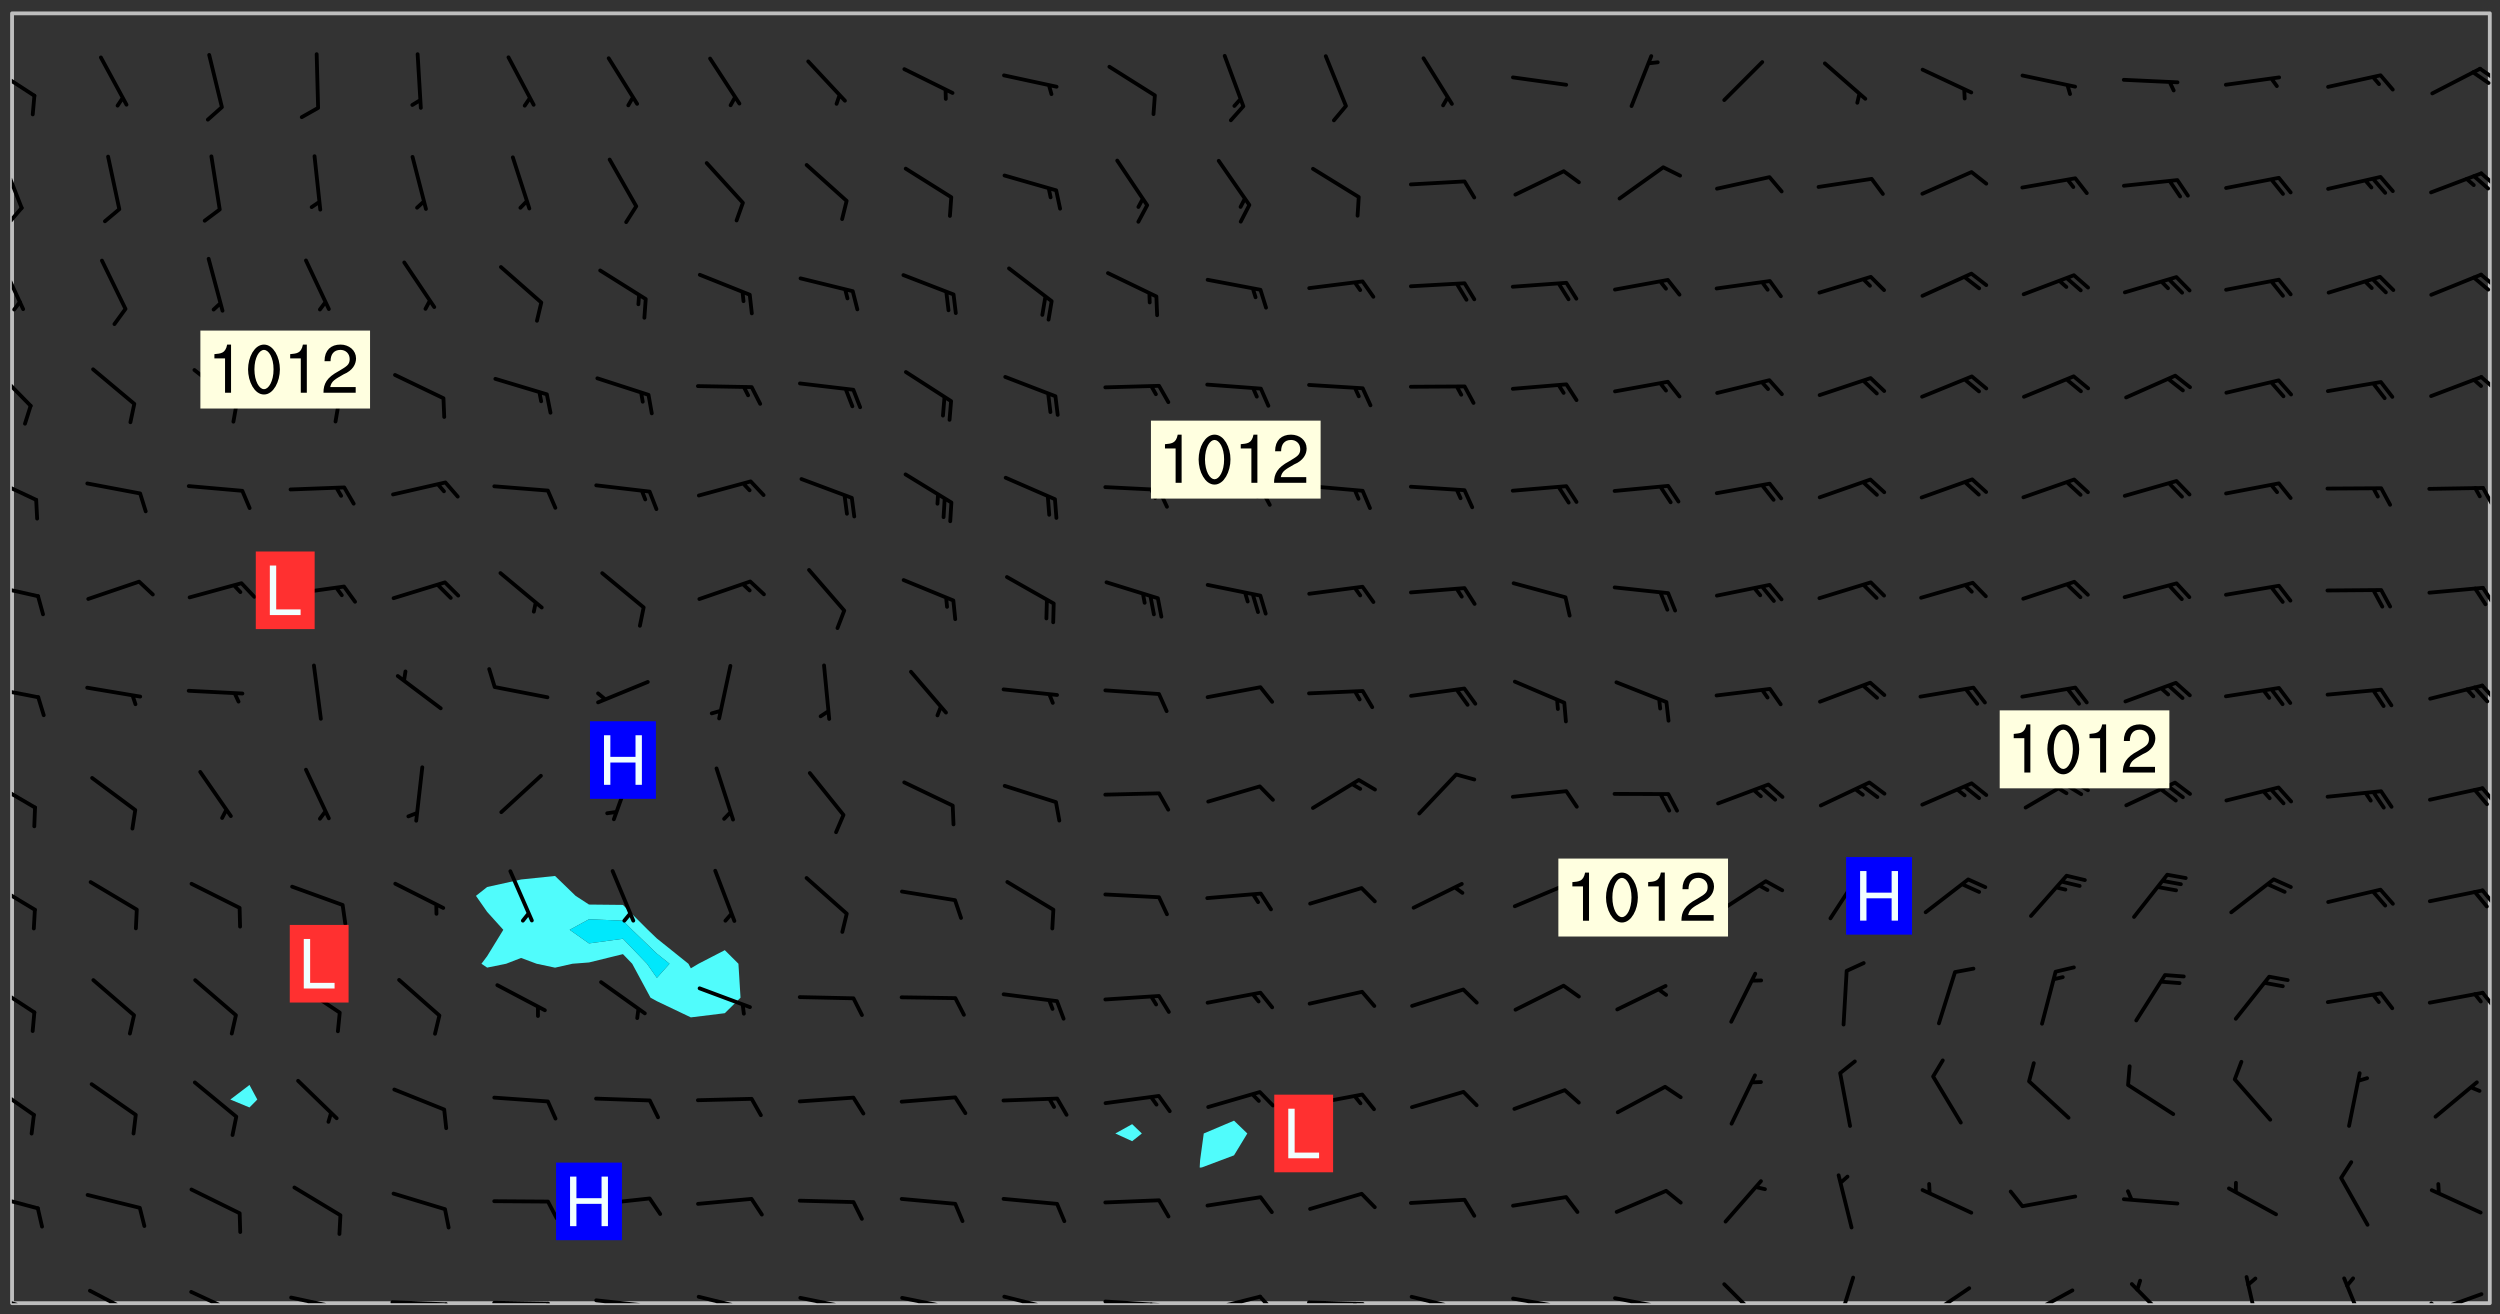 <svg xmlns="http://www.w3.org/2000/svg" role="img" xmlns:xlink="http://www.w3.org/1999/xlink" viewBox="142.45 309.95 326.84 171.84"><rect x="142.45" y="309.95" width="326.84" height="171.84" fill="#333333" stroke="none"/><defs><clipPath id="a"><path d="M144 311.672h1v168.656h-1zm0 0"/></clipPath><clipPath id="b"><path d="M144 311.672h324v168.656H144zm0 0"/></clipPath><clipPath id="c"><path d="M467 311.672h1v168.656h-1zm0 0"/></clipPath><clipPath id="d"><path d="M144 478h4v2.328h-4zm0 0"/></clipPath><clipPath id="e"><path d="M153 478h8v2.328h-8zm0 0"/></clipPath><clipPath id="f"><path d="M167 478h8v2.328h-8zm0 0"/></clipPath><clipPath id="g"><path d="M180 479h8v1.328h-8zm0 0"/></clipPath><clipPath id="h"><path d="M187 480h2v.328h-2zm0 0"/></clipPath><clipPath id="i"><path d="M193 479h9v1.328h-9zm0 0"/></clipPath><clipPath id="j"><path d="M200 480h3v.328h-3zm0 0"/></clipPath><clipPath id="k"><path d="M206 480h9v.328h-9zm0 0"/></clipPath><clipPath id="l"><path d="M213 480h3v.328h-3zm0 0"/></clipPath><clipPath id="m"><path d="M220 479h8v1.328h-8zm0 0"/></clipPath><clipPath id="n"><path d="M227 480h2v.328h-2zm0 0"/></clipPath><clipPath id="o"><path d="M233 479h8v1.328h-8zm0 0"/></clipPath><clipPath id="p"><path d="M240 480h2v.328h-2zm0 0"/></clipPath><clipPath id="q"><path d="M246 479h9v1.328h-9zm0 0"/></clipPath><clipPath id="r"><path d="M253 480h2v.328h-2zm0 0"/></clipPath><clipPath id="s"><path d="M260 479h8v1.328h-8zm0 0"/></clipPath><clipPath id="t"><path d="M267 480h2v.328h-2zm0 0"/></clipPath><clipPath id="u"><path d="M273 479h8v1.328h-8zm0 0"/></clipPath><clipPath id="v"><path d="M279 480h2v.328h-2zm0 0"/></clipPath><clipPath id="w"><path d="M286 479h9v1.328h-9zm0 0"/></clipPath><clipPath id="x"><path d="M292 480h2v.328h-2zm0 0"/></clipPath><clipPath id="y"><path d="M300 479h8v1.328h-8zm0 0"/></clipPath><clipPath id="z"><path d="M306 479h4v1.328h-4zm0 0"/></clipPath><clipPath id="A"><path d="M313 479h8v1.328h-8zm0 0"/></clipPath><clipPath id="B"><path d="M319 480h2v.328h-2zm0 0"/></clipPath><clipPath id="C"><path d="M326 479h9v1.328h-9zm0 0"/></clipPath><clipPath id="D"><path d="M332 480h2v.328h-2zm0 0"/></clipPath><clipPath id="E"><path d="M340 479h8v1.328h-8zm0 0"/></clipPath><clipPath id="F"><path d="M345 480h2v.328h-2zm0 0"/></clipPath><clipPath id="G"><path d="M353 479h8v1.328h-8zm0 0"/></clipPath><clipPath id="H"><path d="M359 480h2v.328h-2zm0 0"/></clipPath><clipPath id="I"><path d="M367 477h7v3.328h-7zm0 0"/></clipPath><clipPath id="J"><path d="M382 476h3v4.328h-3zm0 0"/></clipPath><clipPath id="K"><path d="M393 478h8v2.328h-8zm0 0"/></clipPath><clipPath id="L"><path d="M393 480h3v.328h-3zm0 0"/></clipPath><clipPath id="M"><path d="M406 478h8v2.328h-8zm0 0"/></clipPath><clipPath id="N"><path d="M406 480h3v.328h-3zm0 0"/></clipPath><clipPath id="O"><path d="M420 477h7v3.328h-7zm0 0"/></clipPath><clipPath id="P"><path d="M435 476h3v4.328h-3zm0 0"/></clipPath><clipPath id="Q"><path d="M448 476h4v4.328h-4zm0 0"/></clipPath><clipPath id="R"><path d="M460 478h8v2.328h-8zm0 0"/></clipPath><clipPath id="S"><path d="M460 480h2v.328h-2zm0 0"/></clipPath><clipPath id="T"><path d="M144 465h4v4h-4zm0 0"/></clipPath><clipPath id="U"><path d="M144 451h4v5h-4zm0 0"/></clipPath><clipPath id="V"><path d="M144 438h4v5h-4zm0 0"/></clipPath><clipPath id="W"><path d="M466 439h2v3h-2zm0 0"/></clipPath><clipPath id="X"><path d="M144 425h4v5h-4zm0 0"/></clipPath><clipPath id="Y"><path d="M466 426h2v3h-2zm0 0"/></clipPath><clipPath id="Z"><path d="M144 411h4v5h-4zm0 0"/></clipPath><clipPath id="aa"><path d="M466 412h2v4h-2zm0 0"/></clipPath><clipPath id="ab"><path d="M144 399h4v3h-4zm0 0"/></clipPath><clipPath id="ac"><path d="M466 399h2v3h-2zm0 0"/></clipPath><clipPath id="ad"><path d="M144 386h4v3h-4zm0 0"/></clipPath><clipPath id="ae"><path d="M466 386h2v4h-2zm0 0"/></clipPath><clipPath id="af"><path d="M144 372h4v4h-4zm0 0"/></clipPath><clipPath id="ag"><path d="M466 373h2v4h-2zm0 0"/></clipPath><clipPath id="ah"><path d="M144 357h3v7h-3zm0 0"/></clipPath><clipPath id="ai"><path d="M466 358h2v4h-2zm0 0"/></clipPath><clipPath id="aj"><path d="M144 343h2v8h-2zm0 0"/></clipPath><clipPath id="ak"><path d="M466 345h2v3h-2zm0 0"/></clipPath><clipPath id="al"><path d="M144 330h2v8h-2zm0 0"/></clipPath><clipPath id="am"><path d="M144 336h2v4h-2zm0 0"/></clipPath><clipPath id="an"><path d="M466 332h2v3h-2zm0 0"/></clipPath><clipPath id="ao"><path d="M144 318h4v5h-4zm0 0"/></clipPath><clipPath id="ap"><path d="M466 318h2v3h-2zm0 0"/></clipPath><clipPath id="aq"><path d="M465 319h3v3h-3zm0 0"/></clipPath><g id="ar" clip-path="url(#clip1)"><path fill="#fff" fill-opacity="0" fill-rule="evenodd" d="M0 0h1000v1000H0zm0 0"/><path fill="#d3d3d3" fill-opacity="0" fill-rule="evenodd" d="M162.152 355.867l-.234.293.059.234.117.172.176.234.293.348.113.059.117-.172.059-.234.176-.176.465-.176h.699l.234.293.289.816.059.176.176.23.352.234.699.699.172.176.234.348.234.41.289.582.41.465.23.234.234.176.117.23.176.293.172 1.164v.234l.059.289.059.117.117.117.348.41.117.172.176.176.176.234.117.172.172.352.059.234.234.406.234-.059-.176.176-.059.93h-.582l-.234-.113-.348.113-.117.117-.059.293-.059.176-.117.172-.465.293-.059.234-.059.113v.645l.059.172v.41l.059.059v.406l.059.406.117.176.059.059.23.641-.059.293v.699l-.059.582v.234l-.059.23-.055.352v1.922l.055.117h.426l-.367.117-.023.352.891 1.168 1.742.539 1.34.359v.539l.09.809.535.715 1.52.27.891-.086.09 1.164.535.18 1.16-.18 2.055-.984 1.16-.363 1.879-.176 1.695-.18-.18.719-1.516.086-1.25.09-.805.27-1.074.809.27.719.535.898-.18.625-.266.809.266 1.078.625.898.805.18 1.25-.18-.266.723.098.504.055.293v.172l.059.293v.406l.176.117.352.117h.406l.293-.176.113-.117.059-.117.117-.23.059-.176.352-.465.23-.176.176-.059.176.059.059.176.117.988.055.469.059.172.117.234.176.059.816.059h.289l.117.234.059.406.059.352v1.105l.117.293.117.348.289.699.176.352.582.754.352.176.172.059.469.234.641.465.348.234.293.176.293.055.23.062.816.348.293.176.113.172.352.352.117.176.523.641v.289l.059.352v.348l.059.352.059.289.117.059.172.059h.176l.582.234.176.117.176.289.176.234.113.234.293.23.117.117v.41l.059.055.289.234.234.117.059.117.117.172.059.117.23.234.059.176.234.059.117.059-.117.113-.059.117v.117l-.117.293-.117.289v.582l.176.117.117.059.059.117.117.117.113.059.176.348.059.352.059.406v.176l-.059.176-.117.699v.172l.117.176.293.293h.406l.176.117.117.172.117.293v.234h-.527l-.23-.234h-.234l-.176.059-.059.699.059.348.117.176.176.41.117.23.289.469.176.055h.523l.234.059.758.641.059.293v.234l.059.059.23.348v.352l-.117.172v.293l.293.289.293.176.172.059.293.176.293.117.582.406.289.234.293.176.219.16.016.012.23.176.641.523.176.234.117.176.176.176.113.172v.641l.117.176.469.117.582.117.234.059.23.113.293.117.113.059.586.352.289.172.176.062.176.055.176.059.699.352.289.176.234.055.289.176.234.117.641.406.293.117.172.059.234.059.41.059.23.059.234.117.059.172-.41.176.469.059.059.293.113.234.176.055.234.059.176.059.406.117.641.234.117.172.059.234v.176l-.059.117-.059.406.234.234.117.059.348.117.641.23.176.117.289.117.176.176.234.465.582 1.105.176.176.348.176.176.117.352.117 1.047.523.234.059.465.113.293.059.465.176.758.582.234.234.348.465.176.176.289.234.816.699.293.176.289.289.293.176.293.289.695.641.176.176.293.234.289.234.469.289.641.582.348.234.234.293.348.348.352.465.934.992.348.406.117.176.234.059.113.117.645.176.23.113.234.059.293.176.23.117.934.699.406.406.234.176.406.176.234.117.816.348.348.234.234.117.293.289.23.117.758.352.352.172.23.059.293.117.234.059.871.176h.816l.469.23.172.059.875.699.465.117.293.059.176.059.23.059.469.059.348.059.352.059.406.059h.293l.172.059v.23l.176.176h.293l.348.059.352.059.699.117h.641l.465-.234.293-.176.172-.117.41-.172.289-.176.934-.465.469-.293.523-.293.465-.172.465-.176 1.051-.465.289-.117.41-.117.289-.117.527-.176 1.516-.699.582-.348.289-.059.293-.059.348-.117.875-.23.352-.117h.113l.234-.059.875-.234.234-.059h.812l.352-.059.816-.117.172-.059.352-.055.293-.059.23-.059.816-.176.176-.059h.348l.234-.059.465-.117.758-.172.234-.059h.348l.41-.117.289-.059 1.285-.059h.289l.41-.059.23-.059h.176l.875-.117h.406l.41-.117h.348l.352-.113.871-.059h1.75l1.047.289.41.117.289.117.352.117.289.117 1.051.172.289.059h.293l.293.059.172.059.41.059.172.059.117.059h.117l.117.059.352.059h.113l.41.066 1.922.395 1.926.395 1.52.449 1.695.719 2.145.805 1.605-.719 1.43-.805 1.16-1.078 1.25-.449 3.035-.719 1.875-.359 2.145-1.348 2.234-1.254 2.5-1.258 1.695-.449 1.785-.18 1.16-.27.625.539 1.34-.27.715-.988.984-1.344.445-.18.805-.359 1.875-.539 1.785-.449 1.25-.27 1.16-.09 1.699-.09 1.961-.27 1.25-.09h.539l.625-.09h.891l2.145-.18 2.41-.18 2.59-.09 1.695.18 1.609.09 1.43.359 1.16.719 1.875.988 1.16 1.527.266.715.629.09.355.898.535.539.535 1.527 1.074.359h.535l-.805.535.09 1.707.715 2.695.891.805.895.988.715 1.258 1.785.539 1.52-.18.355 1.344 1.609-.805.98-.539.27.27.316-.215.219-.145.801.449.449-.359h.355l.535-.27.539-.719.535-.27.625-.988 1.16.449.84.371 1.395.617 1.695-.18h1.605l1.785.09.18-1.707.535-1.344.805.27.492.848.402.406-.09.539v.359l.715.449.711-.27h1.43l.359.988.445 1.258.715 1.344 1.25.629 1.695.629.715-.18.18-.539.98-.09.449.359.086 1.258-.266.629-.535.18v.539l.715.984.266.539.984.988.801 1.078-.266.359-.09.898-.625 2.332-.355 2.066-.09 1.793-.18.719-.09.539v1.438l-.98 1.883-.359 1.707-.535.898-.805 1.168-.266.539 2.055 1.254.086.359-.355.539-.09-.18v.809l.09 1.438-.445.715-1.074.094-.266.715.535.898.805.719 1.16.809 1.34.27.445.359-.355.449-1.789-.09-1.25-.449-.715-.719-.625-.09-.176 3.59-.188 1.309h89.359V311.703h-55.27v49.082l.762.125 3.289.543 2.023 2.836v2.754l2.352.332 2.348.332h4.051l-1.379 4.16-2.023.707-2.023.703-.543.344-2.594 1.617-.188.117-2.023-2.078-.73-2.742-2.672-2.078-1.375-3.5-.066-.082-1.957-2.672 2.75-1.418v-49.082H294.422v91.414l.117.031.133.012.074.074.105.047.09.059.086.059.09.059.297.297.059.09.031.117.027.117.016.137-.031.117-.059.09-.059.086-.043.105-.047.102-.027.121v.145l.176.27.148.148.074.086.074.074.043.105.062.09.059.086.043.105.059.09.047.102.043.105.059.086.117.18.074.074.062.086.059.09.043.105.059.09.059.086.062.09.059.09.043.102.117.18.074.074.059.086.074.074.09.059.105.047h.148l.133-.016.133.016.102-.047.074-.074.047-.102-.016-.133v-.148l-.047-.105-.027-.117-.047-.102-.027-.121-.043-.102-.062-.09-.043-.102-.043-.105-.031-.117-.016-.133-.012-.137.086-.059.059-.086.121-.031.043.105.016.133v.117l.059.102.059.09.09.059.148.148.059.09.043.105-.012.102.086.059.105.047.086.059.09.059.074.074-.117.027-.105.047-.086.059-.074.074-.059.09-.062.086-.027.121-.047.102-.043.105-.031.117-.012.133-.016.133v.148l.027.117.047.105.043.102.059.09.074.074.09.059.074.074.09.059.059.09.043.105.047.102.117.031.133.016h.148l.117-.031.105.043.043.105.047.102.027.121L299.5 410l.027.117.031.121.027.117.105.043.102.047.133-.016.148.148.062.086.074.074.07.074.09.062.105.043.102.043.117.031.137.016.117-.031.074-.074.027-.117-.012-.133-.031-.121-.027-.117.043-.105h.117l.09.062.117.027h.148l.133.016h.148l.133.016.133-.016h.148l.133-.016.133-.012.137.012.117-.027.133-.016.191-.059-.059.176-.016.133-.027.121-.016.133-.059.086-.133.016-.105.047-.105.043-.117.031-.117.027-.266.031h-.148l-.133.016-.074.074.059.086.148.148.117.18.074.07.09.062.09.059.086.059.09.059.102.043.105.062.105.043.086.059.105.047.102.043.18.117.059.09-.043.102-.047.105.016.133.223.223.059.09.043.102.031.121.043.102.016.133.031.117.012.137.031.117.148.148.102.043.105.043.117.031.133.016.137.016h.117l.117-.031.09-.059.043-.105.047-.102.043-.105.031-.117.012-.133v-.148l-.012-.133-.016-.133-.031-.117-.043-.105-.047-.105-.043-.102-.043-.105-.016-.133.016-.133.027-.117.031-.117.027-.121.047-.102.09-.059.086-.062.074-.074.09-.059.223-.223.059-.086.074-.074.117-.18.059-.086v-.148l-.074-.074-.102-.047-.105-.043-.102-.043-.059-.09-.047-.105-.027-.117.09-.059.117-.031.102-.043.18-.117.148-.148.012-.133-.012-.105-.09-.059-.133.016h-.148l-.133.016-.133-.016-.121-.031-.086-.059-.074-.074-.059-.09-.062-.086-.117-.18-.059-.086.031-.121.086-.059.121-.031.059-.086v-.121l-.031-.117-.059-.09-.059-.086-.047-.105-.027-.117-.016-.133.059-.09.074-.074.09-.059.117-.18.074-.074.059-.086.148-.148.121-.031.133-.016.133.016.074.074.043.105.016.133-.031.117-.117.031-.133.012-.148.148-.043.105-.047.102-.027.121-.031.117v.148l.031.117.043.105.059.09.074.07.074.074.117.031.121.027.117-.027.133-.016h.117l.09.059.074.074.047.105.059.086.102.047.133.016.105.043.086.059-.012.105-.074.074-.18.117-.059.09-.09.059-.07.074-.074.074-.062.09-.027.117-.016.133.016.133-.016.133v.148l.016.133.027.117.031.121.074.074.09.059.086.059.09.059.117.031v.086l-.102.047-.09.059-.266.031-.117.027h-.148l-.105.043-.102.047-.059.09-.062.234-.012.133-.031.121-.016.133v.293l-.012.133.012.137.016.133.133.016.133.012.121.031.086.059.074.074.047.105.043.102.016.133v.445l-.016.133v.445l.031.266.027.117.016.133.031.117.086.211.031.266v.148l-.031.117-.027.117-.031.121-.027.117-.031.117-.031.121-.012.133-.016.133.09.059.117-.031.102.016.047.105-.031.266v.441l-.043.105-.047.105-.043.102-.043.105-.059.086-.031.121-.043.117-.031.117-.016.133.016.133.059.09.105.047.086.059.059.086-.012.137-.031.117-.043.102v.445l-.016.133v.148l-.031.117-.043.105-.027.117-.047.105-.043.102-.031.121-.027.117-.031.133-.031.117-.027.117-.043.105-.031.117-.031.121-.012.133-.016.133v.297l.027.117v.148l.047.398.027.117.059.09.121.031h.148l.133-.016.059.09v.117l-.059.09-.09.059-.102.043-.105.047-.09.059-.086.059-.137.016-.117-.031-.133-.016-.102.047-.062.086-.012.137-.016.133-.031.117-.027.117-.016.133-.031.121v.297l.016.133.031.117v.148l.012.133v.148l-.027.117-.047.102-.027.121-.031.117-.059.09-.074.074-.102.043-.105.047-.117.027-.121.031-.102-.047.059-.086.105-.047.027-.117.031-.117.027-.121.031-.117v-.148l.016-.133-.031-.117-.043-.105-.105.016-.074.074-.102.043-.09.062-.074.074-.043.102-.016.133-.031.117L304.25 426l-.031.117-.027.117-.031.121-.027.117-.031.117-.043.105-.09.059h-.09l-.117-.031-.031-.086.016-.137-.031-.117v-.148l-.012-.133v-.148l-.062-.234-.027-.121-.043-.102-.047-.105-.059-.086-.059-.09-.043-.105-.062-.086-.148-.148-.07-.074-.105-.047-.105-.043-.102-.043-.297-.297-.09-.074-.086-.059-.105-.043-.09-.062-.086-.059-.105-.043-.09-.059-.086-.062-.074-.07-.105-.047-.086-.059-.105-.043-.09-.062-.102-.043-.105-.043-.086-.059-.105-.047-.105-.043-.102-.047-.09-.059-.102-.043-.105-.043-.09-.062-.117-.027-.133-.016-.133.016H299.75l-.133.016-.117-.031-.09-.059-.074-.074-.09-.059-.102-.047h-.148l-.121-.027-.102-.043-.074-.074-.117-.18-.09-.059-.102-.043-.09-.062-.105-.043-.09-.059-.086-.059-.105-.047-.059-.086-.059-.09-.043-.105-.047-.102-.074-.074-.086-.059-.074-.074-.09-.059-.223-.223-.043-.105-.031-.266.105-.043h.145l.105.043.074.074.09.059.086.059.105.047.09.059.148.148.07.074.148.148.062.086.074.074.086.059.074.074.09.062.09.059.086.059.27.176.102.047.105.043.102.043.047-.074.059-.086.074-.074.07-.074.105.043.074.074.059.09.043.102.047.105.043.105.121.027.117-.027.074-.09.043-.105.059-.09.074-.074.105-.043.117-.027.133.012.09.059.148.148.059.09.043.105.047.102.043.105.043.102.105.047.105.043.133.016.086-.059.059-.09.074-.074.105-.043.117.027.105.047.102.043.105.043.102.047.18.117v.117l-.016.133.016.133.016.137.059.086.102.047.121.027.117.031h.148l.117-.031.059-.09.18-.117.059-.09.074-.074.059-.086.117-.18.18-.117.117.031.09.059.043.074-.016.133v.117l.09.059h.148l.133-.016.133-.012.266-.031.105-.043.117-.031.121-.027.074-.074.07-.074.062-.09-.016-.105-.047-.102-.102-.043-.105-.016-.117.027-.266.031h-.148l-.074-.074-.09-.059-.117-.031-.117-.027-.133-.016h-.148l-.133.016h-.297l-.105-.047-.148-.148-.043-.102-.059-.09.223-.223.086-.059.105-.043.117-.031.133-.016.133.016.137.016.102.043.133-.012.09-.062.102-.043.062-.09-.047-.102-.09-.059-.117-.031-.102-.043-.059-.09-.062-.09v-.117l.016-.133.105-.047.074-.07v-.121l-.09-.059-.031-.117.09-.059.074-.074.043-.105.059-.09.047-.102.016-.133v-.148l-.047-.105-.043-.102-.09-.059-.133-.016-.102-.043-.137-.016-.117-.031h-.445l-.133-.016-.133-.012-.133-.016-.117-.031h-.148l-.133-.016-.133-.012-.266-.031-.121-.043-.086-.059-.074-.074v-.148l.012-.133.105-.047.102-.043.133-.016h.152l.133-.016h.293l.121.031.102.043.09.059.234.062.121-.047.09-.059.102-.043.133-.016.105.043.102.047.133.012.121-.027h.145l.121-.031.117-.027.105-.047.074-.074.086-.059.148-.148.059-.086.047-.105.027-.117.016-.105-.102-.043-.09-.059-.117-.031-.105-.043-.09-.062-.074-.086-.074-.074-.102-.043-.105-.047-.102-.043-.059-.09-.047-.102-.086-.211-.062-.086-.059-.09-.074-.074-.086-.059h-.27l-.117.031-.09.059-.102.043-.133.016-.105-.016-.027-.117-.062-.09-.117-.031-.102-.043-.148-.148-.031-.117-.016-.105.074-.074.18-.117.117-.027.117-.031.137.016.102.043.105.043.102.047.105.043.117.031.133.016.117.027.133.016.105-.016.09-.059-.074-.074-.105-.043-.074-.074-.074-.09-.148-.148-.086-.059-.09-.059-.074-.074-.09-.059-.102-.047-.121-.027-.102-.047-.105-.043-.117-.031-.102-.043-.121-.031h-.148l-.117.031-.105.043-.086.062-.18.117-.086.059-.09.059-.105.047-.086.059-.105.043-.102.043-.105.047-.074.074-.059.09-.059.086-.047.105-.059.086-.074.074-.133-.012-.117-.031h-.117l-.074.074-.09.059-.074.074-.09.059-.086.059-.105.047-.102.043-.137.016-.102-.043-.148-.148-.105-.047h-.086l-.105.047-.102.043-.121.031-.117-.031-.074-.074v-.117l.031-.121.074-.07.059-.09.074-.074.117-.031.105-.043h.293l.133-.016.137-.016.102-.043.09-.059.102-.047.09-.059.133-.012.09.059.133.012.09-.059.086-.059.105-.043.09-.059.086-.062.09-.059.148-.148.059-.086.059-.09.105-.043.133-.016.117.027.121.031.059-.059.059-.09.031-.266.027-.117.105.012.133.016.102-.043.09-.059.059-.09.074-.074.059-.09.047-.102.012-.133-.012-.133-.047-.105-.148-.148-.059-.09-.059-.086-.043-.105v-.445l.016-.133v-.148l.012-.133-.059-.059-.09.059-.102-.043-.18-.117-.086-.059-.062-.09-.059-.09-.074-.074-.086-.059-.121.031-.102.012-.105.047-.086.059-.105.043-.148.148-.09.059-.086.059-.09.062-.105.043-.133.016v-.121l.105-.043.117-.031.074-.07.043-.105v-.148l-.027-.117-.148-.148-.133-.016h-.148l-.117.031-.105.043-.102.043-.09.062-.117.027-.074-.074.012-.133-.043-.102-.043-.105-.09-.059-.117.027-.121.031-.117.031-.102.043-.121.031-.102.043-.105.043-.09.059-.102.016v-.117l.016-.133-.059-.09-.074.043-.148.148-.059.09-.074.074-.047.105-.043.102-.074.074-.059.09-.074.074-.059.086-.074.074-.09.062-.074.07-.074.074-.102.016-.133.016-.105-.043v-.121l.148-.148.043-.102.059-.09.047-.102.043-.105.059-.09.031-.117.043-.102.031-.121.027-.117.047-.105.043-.102.043-.105.074-.07.09-.062.09-.059.102-.043h.297l.266-.031.105-.043-.074-.074-.117-.031-.105-.043-.09-.059-.102-.047-.09-.059-.102-.043-.105-.043-.09-.062-.086-.059-.105-.043-.102-.043-.121-.031-.117-.031-.102-.043L297.5 410.25l-.102-.043-.09-.059-.043-.105-.016-.133.102-.043.133-.016.137.016.133-.016.102-.043.059-.09.016-.105-.09-.059-.074-.074-.102-.043-.09-.059-.148-.148-.043-.105-.016-.133v-.293l-.059-.09-.09-.059-.074-.074-.043-.105-.031-.117-.059-.09-.074-.074-.117-.027-.074-.074-.09-.059-.09-.062-.086-.059-.074-.074-.059-.086-.047-.105-.086-.059-.148-.148-.195-.059-.133.016-.102.043-.074.074-.047.102-.043.105-.059.09-.059.086-.297.297-.09.059h-.086l-.062-.086-.043-.105.031-.117.059-.09.027-.117-.012-.133-.09-.062-.105.047-.117.027-.117.031-.27.176-.102.047-.117.027-.105.047-.09.059-.102.043-.059-.086-.047-.105.016-.133.047-.105.07-.074.074-.07.059-.09v-.148l-.043-.105h-.238l-.102.047-.031.117-.027.117-.031.121-.074.043-.133.016-.074-.047-.043-.102-.043-.105-.047-.102-.043-.105-.121.031-.102.043-.133.016-.117.031-.105.043-.09.059-.102.047-.121.027-.133.016-.102-.043-.059-.09-.047-.105-.043-.102-.043-.105v-.117l.059-.09.086-.059.18-.117.102-.047.105-.043.105-.059.102-.043.09-.062.102-.043.105-.059.102-.047.09-.059.105-.043.102-.043.09-.062.102-.043.137-.016.117.031.102.043.121.031.102.043.105.047.102.043.105.043.102.047.105.043.102.043.105.047.086.059.105.043.117.031.105.043.102.047.09.059.105.043.102.043.105.047.117.027.102.047.121.027h.148l.086-.059.016-.102.059-.09-.027-.117-.074-.074-.117-.18-.074-.074-.09-.074-.18-.117-.086-.059-.105-.043-.102-.047-.27-.176-.059-.09-.074-.074-.059-.09-.043-.102-.031-.117-.016-.137v-.562l-.012-.133-.016-.133-.031-.117-.016-.133-.012-.133-.031-.121-.223-.223-.059-.086-.016-.105.031-.117.133-.016v-91.414H172.992v1.453l-.059.234-.352 1.051-.172.523-.117.348-.176.41-.117.172-.234.293-.23.059h-.352l-.117.059-.23.406v.293l.117.176.23.23.117.234.641.758.293.465.176.234.23.352.234.348.641.816.176.465.172.41.117.695.176.469.117 1.398.059.465v.875l.117 1.047v4.781l-.059.465-.352 1.281-.176.523-.113.41-.352.93L172.934 336l-.234.582-.117.176-.172.348-.176.406-.352.816-.059.293-.113.293-.117.289-.059.176-.117.875-.059.406-.059.117-.059.176-.059.172-.23.527-.117.172v.234l-.117.234-.059.172-.176.586v.289l-.059.176v.293l-.059.113-.059.527v.172l-.055.234v2.621l-.176.816-.117.176-.176.234-.117.172-.113.234-.586.934-.23.289-.293.465-.176.234-.289.352-.352.699-.113.23-.176.41-.176.23-.406.527-.816.699-.293.172-.289.234-.176.117-.176.176-.523.406-.527.176-.172.176-.234.055-.641.176h-.758m12.211 31.023l-1.074.449.359.895 1.25-.715.445-.539-.98-.09"/><path fill="#d3d3d3" fill-opacity="0" fill-rule="evenodd" d="M201.508 416.598h-.895l.449.629.98.359.805-.09.445-.988-.176.09-.715-.355-.895.355m154.621 59.07l-.059-.523v-.293l.113-.293.059-.23.469-.469h.113l.117-.113.117-.059h.176l.234-.059h.348l.234.059.117.059.23.172.059.176.117.582v.293l-.117.176-.172.289-.176.176-.527.523-.23.234-.117.059h-.176l-.117-.059-.406-.293-.176-.117-.117-.059-.059-.113-.055-.117m6.641-10.957l-.059-.172v-1.109l.059-.172.176-.059.172-.059h.176l.234-.059.117.059.059.699-.059.172-.117.176-.117.059-.234.523-.113.059h-.234l-.059-.117m9.613-14.391l-.117-.176v-.699l.293-.875.117-.172.176-.352.113-.23.117-.293.352-.758.117-.23.172-.234h.176l.117-.059h.641l.117.059.234.234.172.113.352.293.117.117.113.176v.113l.117.059.117.117v.699l-.059.176v.23l-.059.176-.348 1.051-.117.23-.117.234-.117.059-.23.234-.641.289h-.875l-.41-.117-.641-.465"/><path fill="none" stroke="#bebebe" stroke-linecap="round" stroke-linejoin="round" stroke-miterlimit="10" stroke-width=".5" d="M467.957 311.695H144.027v168.625h323.93v-168.625"/><g clip-path="url(#a)"><path fill="#fff" fill-opacity="0" fill-rule="evenodd" d="M144 475.891v4.438h.004H144V311.672h.004H144v164.219"/></g><g clip-path="url(#b)"><path fill="#fff" fill-opacity="0" fill-rule="evenodd" d="M144.004 480.328V311.672h31.062v140.121l-2.504 1.906 2.504 1.035 1.023-1.035-1.023-1.906v-140.121h39.949v112.797l-4.441.461-4.438.984-1.461 1.156 1.461 2.094 2.113 2.344-2.113 3.445-.746.992.746.504 2.484-.504 1.953-.758 2.035.758 2.406.512 2.266-.512 2.172-.168 4.438-1.09 1.211 1.258 2.395 4.438.832.457 4.438 2.117 4.441-.547 2.055-2.027-.273-4.438-1.781-1.777-3.438 1.777-1.004.598-.316-.598-4.121-3.301-1.184-1.137-3.254-3.254-4.438-.047-1.75-1.137-2.688-2.602V311.672h75.449v145.246l-2.203 1.219 2.203 1.008 1.266-1.008-1.266-1.219v-145.246h13.316v144.789l-3.957 1.676-.48 3.52-.051.918.051.027.242-.027 4.195-1.578 1.738-2.859-1.738-1.676V311.672h164.215v168.656H144.004"/></g><path fill="#50fcfc" fill-rule="evenodd" d="M175.066 454.734l-2.504-1.035 2.504-1.906 1.023 1.906-1.023 1.035m31.07-25.57l-1.461-2.094 1.461-1.156 4.438-.984 4.441-.461 2.688 2.602 1.75 1.137v1.922l-2.527 1.379 2.527 1.781 4.438-.613 3.145 3.27 1.293 1.848 1.652-1.848-1.652-1.324-3.242-3.113-1.195-1.195-4.438-.184v-1.922l4.438.047 3.254 3.254 1.184 1.137 4.121 3.301.316.598 1.004-.598 3.438-1.777 1.781 1.777.273 4.438-2.055 2.027-4.441.547-4.438-2.117-.832-.457-2.395-4.438-1.211-1.258-4.438 1.09-2.172.168-2.266.512-2.406-.512-2.035-.758-1.953.758-2.484.504-.746-.504.746-.992 2.113-3.445-2.113-2.344"/><path fill="#00e8fc" fill-rule="evenodd" d="M219.453 433.289l-2.527-1.781 2.527-1.379 4.438.184 1.195 1.195 3.242 3.113 1.652 1.324-1.652 1.848-1.293-1.848-3.145-3.27-4.438.613"/><path fill="#50fcfc" fill-rule="evenodd" d="M290.465 459.145l-2.203-1.008 2.203-1.219 1.266 1.219-1.266 1.008m8.879 3.457l-.051-.027.051-.918.48-3.52 3.957-1.676 1.738 1.676-1.738 2.859-4.195 1.578-.242.027"/><g clip-path="url(#c)"><path fill="#fff" fill-opacity="0" fill-rule="evenodd" d="M467.996 480.328H468V311.672h-.004H468v168.656h-.004"/></g><g clip-path="url(#d)"><path fill="none" stroke="#000" stroke-linecap="round" stroke-linejoin="round" stroke-miterlimit="10" stroke-width=".5" d="M147.34 481.418l-6.68-2.176"/></g><g clip-path="url(#e)"><path fill="none" stroke="#000" stroke-linecap="round" stroke-linejoin="round" stroke-miterlimit="10" stroke-width=".5" d="M160.426 481.965l-6.219-3.273"/></g><g clip-path="url(#f)"><path fill="none" stroke="#000" stroke-linecap="round" stroke-linejoin="round" stroke-miterlimit="10" stroke-width=".5" d="M173.816 481.809l-6.371-2.961"/></g><g clip-path="url(#g)"><path fill="none" stroke="#000" stroke-linecap="round" stroke-linejoin="round" stroke-miterlimit="10" stroke-width=".5" d="M187.379 481.07l-6.867-1.484"/></g><g clip-path="url(#h)"><path fill="none" stroke="#000" stroke-linecap="round" stroke-linejoin="round" stroke-miterlimit="10" stroke-width=".5" d="M187.379 481.07l.668 2.359"/></g><g clip-path="url(#i)"><path fill="none" stroke="#000" stroke-linecap="round" stroke-linejoin="round" stroke-miterlimit="10" stroke-width=".5" d="M200.77 480.469l-7.02-.277"/></g><g clip-path="url(#j)"><path fill="none" stroke="#000" stroke-linecap="round" stroke-linejoin="round" stroke-miterlimit="10" stroke-width=".5" d="M200.77 480.469l1.066 2.211"/></g><g clip-path="url(#k)"><path fill="none" stroke="#000" stroke-linecap="round" stroke-linejoin="round" stroke-miterlimit="10" stroke-width=".5" d="M214.09 480.391l-7.027-.125"/></g><g clip-path="url(#l)"><path fill="none" stroke="#000" stroke-linecap="round" stroke-linejoin="round" stroke-miterlimit="10" stroke-width=".5" d="M214.09 480.391l1.109 2.188"/></g><g clip-path="url(#m)"><path fill="none" stroke="#000" stroke-linecap="round" stroke-linejoin="round" stroke-miterlimit="10" stroke-width=".5" d="M227.383 480.707l-6.984-.758"/></g><g clip-path="url(#n)"><path fill="none" stroke="#000" stroke-linecap="round" stroke-linejoin="round" stroke-miterlimit="10" stroke-width=".5" d="M227.383 480.707l.914 2.277"/></g><g clip-path="url(#o)"><path fill="none" stroke="#000" stroke-linecap="round" stroke-linejoin="round" stroke-miterlimit="10" stroke-width=".5" d="M240.617 481.172l-6.824-1.688"/></g><g clip-path="url(#p)"><path fill="none" stroke="#000" stroke-linecap="round" stroke-linejoin="round" stroke-miterlimit="10" stroke-width=".5" d="M240.617 481.172l.598 2.379"/></g><g clip-path="url(#q)"><path fill="none" stroke="#000" stroke-linecap="round" stroke-linejoin="round" stroke-miterlimit="10" stroke-width=".5" d="M253.965 481.031l-6.887-1.406"/></g><g clip-path="url(#r)"><path fill="none" stroke="#000" stroke-linecap="round" stroke-linejoin="round" stroke-miterlimit="10" stroke-width=".5" d="M253.965 481.031l.695 2.352"/></g><g clip-path="url(#s)"><path fill="none" stroke="#000" stroke-linecap="round" stroke-linejoin="round" stroke-miterlimit="10" stroke-width=".5" d="M267.277 481.027l-6.883-1.398"/></g><g clip-path="url(#t)"><path fill="none" stroke="#000" stroke-linecap="round" stroke-linejoin="round" stroke-miterlimit="10" stroke-width=".5" d="M267.277 481.027l.699 2.355"/></g><g clip-path="url(#u)"><path fill="none" stroke="#000" stroke-linecap="round" stroke-linejoin="round" stroke-miterlimit="10" stroke-width=".5" d="M280.559 481.188l-6.812-1.719"/></g><g clip-path="url(#v)"><path fill="none" stroke="#000" stroke-linecap="round" stroke-linejoin="round" stroke-miterlimit="10" stroke-width=".5" d="M279.566 480.938l.293 1.191"/></g><g clip-path="url(#w)"><path fill="none" stroke="#000" stroke-linecap="round" stroke-linejoin="round" stroke-miterlimit="10" stroke-width=".5" d="M293.973 480.559l-7.012-.457"/></g><g clip-path="url(#x)"><path fill="none" stroke="#000" stroke-linecap="round" stroke-linejoin="round" stroke-miterlimit="10" stroke-width=".5" d="M292.953 480.492l.504 1.117"/></g><g clip-path="url(#y)"><path fill="none" stroke="#000" stroke-linecap="round" stroke-linejoin="round" stroke-miterlimit="10" stroke-width=".5" d="M307.188 479.469l-6.812 1.719"/></g><g clip-path="url(#z)"><path fill="none" stroke="#000" stroke-linecap="round" stroke-linejoin="round" stroke-miterlimit="10" stroke-width=".5" d="M307.188 479.469l1.648 1.82"/></g><g clip-path="url(#A)"><path fill="none" stroke="#000" stroke-linecap="round" stroke-linejoin="round" stroke-miterlimit="10" stroke-width=".5" d="M320.609 480.43l-7.027-.203"/></g><g clip-path="url(#B)"><path fill="none" stroke="#000" stroke-linecap="round" stroke-linejoin="round" stroke-miterlimit="10" stroke-width=".5" d="M319.586 480.402l.543 1.098"/></g><g clip-path="url(#C)"><path fill="none" stroke="#000" stroke-linecap="round" stroke-linejoin="round" stroke-miterlimit="10" stroke-width=".5" d="M333.824 481.168L327 479.488"/></g><g clip-path="url(#D)"><path fill="none" stroke="#000" stroke-linecap="round" stroke-linejoin="round" stroke-miterlimit="10" stroke-width=".5" d="M332.828 480.926l.301 1.188"/></g><g clip-path="url(#E)"><path fill="none" stroke="#000" stroke-linecap="round" stroke-linejoin="round" stroke-miterlimit="10" stroke-width=".5" d="M347.188 480.938l-6.922-1.219"/></g><g clip-path="url(#F)"><path fill="none" stroke="#000" stroke-linecap="round" stroke-linejoin="round" stroke-miterlimit="10" stroke-width=".5" d="M346.18 480.762l.379 1.164"/></g><g clip-path="url(#G)"><path fill="none" stroke="#000" stroke-linecap="round" stroke-linejoin="round" stroke-miterlimit="10" stroke-width=".5" d="M360.492 480.992l-6.902-1.324"/></g><g clip-path="url(#H)"><path fill="none" stroke="#000" stroke-linecap="round" stroke-linejoin="round" stroke-miterlimit="10" stroke-width=".5" d="M359.488 480.797l.359 1.176"/></g><g clip-path="url(#I)"><path fill="none" stroke="#000" stroke-linecap="round" stroke-linejoin="round" stroke-miterlimit="10" stroke-width=".5" d="M372.84 482.812l-4.969-4.969"/></g><g clip-path="url(#J)"><path fill="none" stroke="#000" stroke-linecap="round" stroke-linejoin="round" stroke-miterlimit="10" stroke-width=".5" d="M382.621 483.68l2.102-6.703"/></g><g clip-path="url(#K)"><path fill="none" stroke="#000" stroke-linecap="round" stroke-linejoin="round" stroke-miterlimit="10" stroke-width=".5" d="M394.074 482.297l5.824-3.934"/></g><g clip-path="url(#L)"><path fill="none" stroke="#000" stroke-linecap="round" stroke-linejoin="round" stroke-miterlimit="10" stroke-width=".5" d="M394.922 481.723l-1.082-.574"/></g><g clip-path="url(#M)"><path fill="none" stroke="#000" stroke-linecap="round" stroke-linejoin="round" stroke-miterlimit="10" stroke-width=".5" d="M407.215 482.008l6.172-3.359"/></g><g clip-path="url(#N)"><path fill="none" stroke="#000" stroke-linecap="round" stroke-linejoin="round" stroke-miterlimit="10" stroke-width=".5" d="M408.113 481.52l-1.023-.676"/></g><g clip-path="url(#O)"><path fill="none" stroke="#000" stroke-linecap="round" stroke-linejoin="round" stroke-miterlimit="10" stroke-width=".5" d="M421.156 477.82l4.918 5.02"/></g><path fill="none" stroke="#000" stroke-linecap="round" stroke-linejoin="round" stroke-miterlimit="10" stroke-width=".5" d="M421.875 478.551l.367-1.172"/><g clip-path="url(#P)"><path fill="none" stroke="#000" stroke-linecap="round" stroke-linejoin="round" stroke-miterlimit="10" stroke-width=".5" d="M436.156 476.902l1.551 6.852"/></g><path fill="none" stroke="#000" stroke-linecap="round" stroke-linejoin="round" stroke-miterlimit="10" stroke-width=".5" d="M436.379 477.898l.93-.801"/><g clip-path="url(#Q)"><path fill="none" stroke="#000" stroke-linecap="round" stroke-linejoin="round" stroke-miterlimit="10" stroke-width=".5" d="M448.914 477.078l2.664 6.5"/></g><path fill="none" stroke="#000" stroke-linecap="round" stroke-linejoin="round" stroke-miterlimit="10" stroke-width=".5" d="M449.301 478.023l.785-.945"/><g clip-path="url(#R)"><path fill="none" stroke="#000" stroke-linecap="round" stroke-linejoin="round" stroke-miterlimit="10" stroke-width=".5" d="M460.254 481.52l6.613-2.379"/></g><g clip-path="url(#S)"><path fill="none" stroke="#000" stroke-linecap="round" stroke-linejoin="round" stroke-miterlimit="10" stroke-width=".5" d="M461.219 481.172l-.91-.824"/></g><g clip-path="url(#T)"><path fill="none" stroke="#000" stroke-linecap="round" stroke-linejoin="round" stroke-miterlimit="10" stroke-width=".5" d="M147.395 467.922l-6.789-1.816"/></g><path fill="none" stroke="#000" stroke-linecap="round" stroke-linejoin="round" stroke-miterlimit="10" stroke-width=".5" d="M147.395 467.922l.551 2.391m12.781-2.457l-6.824-1.684m6.824 1.684l.598 2.379m12.457-1.668l-6.301-3.105m6.301 3.105l.074 2.453m13.098-2.191l-6.016-3.629m6.016 3.629l-.129 2.449m13.801-3.246l-6.727-2.035m6.727 2.035l.477 2.406m12.988-3.398l-7.027-.051m7.027.051l1.137 2.176m12.156-2.582l-6.984.762m6.984-.762l1.379 2.031m11.941-1.977l-6.996.652m6.996-.652l1.348 2.051m11.98-1.633l-7.023-.184m7.023.184l1.098 2.195m12.207-1.969l-7-.637m7 .637l.949 2.262m12.363-2.254l-6.996-.652m6.996.652l.949 2.262m12.379-2.73l-7.023.285m7.023-.285l1.238 2.121m12.035-2.527l-6.938 1.098m6.938-1.098l1.477 1.957m11.742-2.398l-6.742 1.98m6.742-1.98l1.715 1.754m11.734-.973l-7.016.418m7.016-.418l1.277 2.094m12-2.449l-6.938 1.129m6.938-1.129l1.484 1.953m11.594-2.766l-6.465 2.754m6.465-2.754l1.91 1.539m10.484-2.805l-4.625 5.285m3.953-4.516l1.195.277m9.633-1.816l1.691 6.824m-1.445-5.832l.914-.816m9.816 1.754l6.371 2.965m-5.445-2.531l-.066-1.227m12.188 2.91l6.91-1.27m-6.91 1.27l-1.527-1.922m14.793 1.004l7.004.566m-5.984-.484l-.484-1.125m13.203-.367l6.16 3.387M434.75 465.812l.016-1.227m13.754-.633l3.453 6.121m-3.453-6.121l1.324-2.066m10.523 3.664l6.391 2.926m-5.461-2.5l-.074-1.227"/><g clip-path="url(#U)"><path fill="none" stroke="#000" stroke-linecap="round" stroke-linejoin="round" stroke-miterlimit="10" stroke-width=".5" d="M146.879 455.711l-5.758-4.027"/></g><path fill="none" stroke="#000" stroke-linecap="round" stroke-linejoin="round" stroke-miterlimit="10" stroke-width=".5" d="M146.879 455.711l-.297 2.438m13.617-2.445l-5.77-4.012m5.77 4.012l-.293 2.438m13.434-2.203l-5.418-4.477m5.418 4.477l-.492 2.402m13.617-2.195l-5.043-4.895m4.312 4.184l-.344 1.18m15.133-1.609L194 452.391m6.523 2.613l.262 2.441m13.293-3.496l-7.008-.5m7.008.5l.996 2.242m12.328-2.371l-7.023-.242m7.023.242l1.078 2.203m12.238-2.414l-7.027.18m7.027-.18l1.207 2.137m12.098-2.297l-7.008.496m7.008-.496l1.305 2.082m12.008-2.117l-7.004.566m7.004-.566l1.324 2.066m12-1.906l-7.02.25m7.02-.25l1.23 2.121m-2.25-2.086l.613 1.062m13.695-1.441l-6.965.938m6.965-.938l1.43 1.992m-2.445-1.855l.715.996m13.508-1.645l-6.75 1.961m6.75-1.961l1.711 1.758m-2.695-1.473l.855.879m13.52-.836l-6.902 1.305m6.902-1.305l1.535 1.918m-2.539-1.727l.77.957m13.465-1.496l-6.734 2m6.734-2l1.723 1.746m11.52-1.973l-6.586 2.453m6.586-2.453l1.836 1.629m11.281-2.066l-6.191 3.328m6.191-3.328l2.039 1.363m9.711-2.863l-3.062 6.324m2.617-5.402l1.227-.047m10.355-1.164l1.293 6.906m-1.293-6.906l1.918-1.531m10.234 1.973l3.621 6.023m-3.621-6.023l1.262-2.105m11.281 2.734l5.164 4.766m-5.164-4.766l.621-2.375m12.324 2.852l5.906 3.809m-5.906-3.809l.207-2.445m13.742 1.711l4.637 5.277m-4.637-5.277l.867-2.293m15.461 1.488l-1.387 6.891m1.184-5.887l1.176-.352m14.348.543l-5.402 4.496m4.617-3.84l1.137.465"/><g clip-path="url(#V)"><path fill="none" stroke="#000" stroke-linecap="round" stroke-linejoin="round" stroke-miterlimit="10" stroke-width=".5" d="M146.941 442.305l-5.883-3.84"/></g><path fill="none" stroke="#000" stroke-linecap="round" stroke-linejoin="round" stroke-miterlimit="10" stroke-width=".5" d="M146.941 442.305l-.219 2.441m13.25-2.066l-5.316-4.594m5.316 4.594l-.543 2.395m13.863-2.398l-5.324-4.586m5.324 4.586l-.543 2.395m14.117-2.738l-5.844-3.898m5.844 3.898l-.242 2.441m13.27-2.062l-5.266-4.652m5.266 4.652l-.574 2.387m14.363-3.074l-6.215-3.281m5.309 2.805l.004 1.227m13.969-.348l-5.719-4.082m4.887 3.488l-.16 1.215m14.738-1.434l-6.582-2.457m5.625 2.098l.16 1.219m14.332-2.012l-7.023-.156m7.023.156l1.105 2.191m12.211-2.215l-7.023-.105m7.023.105l1.121 2.18m12.168-1.785l-6.973-.898m6.973.898l.863 2.297m-1.879-2.426l.434 1.145m13.918-1.691l-7.012.457m7.012-.457l1.289 2.086m-2.309-2.02l.645 1.043m13.633-1.539l-6.902 1.312m6.902-1.312l1.539 1.914m-2.543-1.723l.77.957m13.527-1.266l-6.855 1.551m6.855-1.551l1.602 1.855m11.633-2.152l-6.695 2.141m6.695-2.141l1.758 1.715m11.352-2.215l-6.285 3.141m6.285-3.141l2 1.422m11.332-1.387l-6.316 3.07m5.398-2.625l.992.723m11.652-2.773l-3.141 6.285m2.684-5.371l1.227-.031m11.18-1.25l-.406 7.016m.406-7.016l2.227-1.023m11.938 1.18l-2.105 6.703m2.105-6.703l2.41-.449m10.738.402l-1.773 6.797m1.773-6.797l2.391-.566m-2.648 1.555l1.195-.281m13.371-.273l-3.762 5.934m3.762-5.934l2.449.184m-2.996.68l2.449.188m11.719-.836l-4.371 5.5m4.371-5.5l2.414.445m-3.051.355l2.414.445m12.816.93l-6.93 1.148m6.93-1.148l1.492 1.949m-2.5-1.781l.746.973m13.566-1.211l-6.906 1.293"/><g clip-path="url(#W)"><path fill="none" stroke="#000" stroke-linecap="round" stroke-linejoin="round" stroke-miterlimit="10" stroke-width=".5" d="M467.016 439.738l1.531 1.918"/></g><path fill="none" stroke="#000" stroke-linecap="round" stroke-linejoin="round" stroke-miterlimit="10" stroke-width=".5" d="M466.012 439.926l.766.957"/><g clip-path="url(#X)"><path fill="none" stroke="#000" stroke-linecap="round" stroke-linejoin="round" stroke-miterlimit="10" stroke-width=".5" d="M147.008 428.887L140.992 425.25"/></g><path fill="none" stroke="#000" stroke-linecap="round" stroke-linejoin="round" stroke-miterlimit="10" stroke-width=".5" d="M147.008 428.887l-.137 2.449m13.461-2.469l-6.035-3.598m6.035 3.598l-.117 2.453m13.559-2.68l-6.285-3.145m6.285 3.145l.062 2.453m13.41-2.828l-6.605-2.395m6.605 2.395l.344 2.43m12.809-2.043l-6.273-3.168m5.359 2.707l.027 1.227m12.469.871l-2.812-6.441m2.402 5.504l-.762.961m14.434 0l-2.703-6.488m2.309 5.543l-.777.949m14.387.035l-2.504-6.566m2.141 5.609l-.809.926m15.863-.918l-5.254-4.668m5.254 4.668l-.578 2.383m14.734-4.152l-6.938-1.129m6.938 1.129l.785 2.324m12.07-1.074l-6.016-3.629m6.016 3.629l-.137 2.453m13.949-4.086l-7.016-.363m7.016.363l1.039 2.227m12.27-2.703l-7 .59m7-.59l1.332 2.062m-2.352-1.977l.668 1.031m13.527-1.84l-6.723 2.035m6.723-2.035l1.73 1.738m11.371-2.277l-6.297 3.113m5.383-2.66l.996.715m13.324-.973l-6.477 2.723m6.477-2.723l1.902 1.551m11.297-1.801l-6.246 3.223m6.246-3.223l2.016 1.398m11.125-1.699l-5.895 3.824m5.895-3.824l2.145 1.188m-3.004-.633l1.074.598m12.07-2.184l-3.836 5.887m3.836-5.887l2.445.219m11.734.578l-5.566 4.293m5.566-4.293l2.234 1.012m-3.047-.387l2.238 1.012m11.434-2.121l-4.656 5.262m4.656-5.262l2.387.57m-3.062.195l2.383.57m-3.062.195l1.195.285m13.32-1.945l-4.344 5.52m4.344-5.52l2.414.434m-3.047.367l2.414.438m-3.047.367l2.418.434m12.766-1.434l-5.551 4.309m5.551-4.309l2.238 1.004m-3.047-.379l2.238 1.008m12.531-.285l-6.84 1.613m6.84-1.613l1.617 1.844m-2.613-1.609l1.617 1.844m12.715-1.977l-6.883 1.41"/><g clip-path="url(#Y)"><path fill="none" stroke="#000" stroke-linecap="round" stroke-linejoin="round" stroke-miterlimit="10" stroke-width=".5" d="M467.004 426.363l1.562 1.891"/></g><path fill="none" stroke="#000" stroke-linecap="round" stroke-linejoin="round" stroke-miterlimit="10" stroke-width=".5" d="M466 426.566l1.566 1.891"/><g clip-path="url(#Z)"><path fill="none" stroke="#000" stroke-linecap="round" stroke-linejoin="round" stroke-miterlimit="10" stroke-width=".5" d="M147.031 415.527l-6.062-3.547"/></g><path fill="none" stroke="#000" stroke-linecap="round" stroke-linejoin="round" stroke-miterlimit="10" stroke-width=".5" d="M147.031 415.527l-.098 2.453m13.199-2.129l-5.637-4.195m5.637 4.195l-.371 2.426m12.871-1.637l-4.004-5.773m3.422 4.934l-.562 1.09m13.953.043l-2.992-6.359m2.559 5.434l-.734.98m12.59.258l.793-6.984m-.676 5.969l-1.145.449m12.152-.551l5.176-4.754m9.539 5.684l2.375-6.613m-2.031 5.652l-1.215.176m16.453.824l-2.16-6.688m1.844 5.715l-.852.879m15.605-.512l-4.402-5.477m4.402 5.477l-.969 2.254m15.25-3.473l-6.336-3.039m6.336 3.039l.102 2.453M280.5 414.816l-6.699-2.125m6.699 2.125l.441 2.414m13.035-3.562l-7.023.172m7.023-.172l1.207 2.137m11.969-3.043l-6.742 1.984m6.742-1.984l1.715 1.754m11.227-2.594l-5.996 3.66m5.996-3.66l2.113 1.25m-2.984-.715l1.055.625m12.551-1.879l-4.832 5.102m4.832-5.102l2.363.652m12.027 1.527l-6.988.738m6.988-.738l1.375 2.035m11.961-1.656l-7.027-.02m7.027.02l1.145 2.172m-2.168-2.172l1.148 2.168m12.965-3.414l-6.578 2.473m6.578-2.473l1.84 1.625m-2.797-1.262l1.84 1.621m-2.797-1.262l.922.809m14.195-1.797l-6.352 3.008m6.352-3.008l1.969 1.465m-2.895-1.027l1.969 1.465M385 413.125l.984.73m14.227-1.496l-6.449 2.789m6.449-2.789l1.918 1.531m-2.855-1.125l1.918 1.531m-2.855-1.125l.957.766m14.039-1.961l-6.062 3.555m6.062-3.555l2.09 1.289m-2.973-.77l2.09 1.285m-2.969-.77l1.043.645m14.188-1.387l-6.371 2.969m6.371-2.969l1.961 1.477m-2.887-1.043l1.957 1.477m-2.883-1.047l1.957 1.477m13.434-1.703l-6.82 1.695m6.82-1.695l1.641 1.824m-2.633-1.578l1.641 1.824m-2.633-1.578l.82.914m14.566-.918l-6.992.719m6.992-.719l1.367 2.035M452.727 413.5l1.367 2.035m-2.387-1.934l.684 1.02m14.602-1.617l-6.863 1.5"/><g clip-path="url(#aa)"><path fill="none" stroke="#000" stroke-linecap="round" stroke-linejoin="round" stroke-miterlimit="10" stroke-width=".5" d="M466.992 413.004l1.59 1.867"/></g><path fill="none" stroke="#000" stroke-linecap="round" stroke-linejoin="round" stroke-miterlimit="10" stroke-width=".5" d="M465.996 413.223l1.586 1.867"/><g clip-path="url(#ab)"><path fill="none" stroke="#000" stroke-linecap="round" stroke-linejoin="round" stroke-miterlimit="10" stroke-width=".5" d="M147.449 401.105l-6.898-1.336"/></g><path fill="none" stroke="#000" stroke-linecap="round" stroke-linejoin="round" stroke-miterlimit="10" stroke-width=".5" d="M147.449 401.105l.719 2.348m12.613-2.434l-6.93-1.164m5.922.996l.387 1.164m13.98-1.398l-7.02-.359m5.996.309l.52 1.109m9.855-4.723l.906 6.969m10.055-5.594l5.617 4.223m-4.801-3.609l.191-1.211m11.664 2.039l6.898 1.34m-6.898-1.34l-.715-2.348m14.23 4.352l6.5-2.668m-5.555 2.277l-.945-.781m15.828 3.273l1.473-6.871m-1.258 5.871l-1.18.336m15.355.727l-.676-6.996m.578 5.977l-1.023.676m16.387-.488l-4.578-5.336m3.91 4.559l-.445 1.145m15.633-2.668l-6.988-.73m5.973.621l.461 1.141m13.883-1.156l-7.012-.48m7.012.48l1 2.238m12.262-3.129l-6.906 1.301m6.906-1.301l1.531 1.914m11.84-1.418l-7.02.309m7.02-.309l1.246 2.113m-2.266-2.07l.621 1.059m13.684-1.426l-6.961.957m6.961-.957l1.438 1.988m-2.449-1.852l1.438 1.992m12.641-.273l-6.461-2.758m6.461 2.758l.211 2.445m-1.152-2.848l.105 1.223m14.188-.906l-6.535-2.582m6.535 2.582l.277 2.438m-1.227-2.816l.137 1.223m14.348-2.562l-6.977.855m6.977-.855l1.406 2.008m-2.422-1.883l.703 1.004m13.426-1.945l-6.57 2.484m6.57-2.484l1.844 1.617M386 399.559l1.844 1.617m12.605-1.324l-6.926 1.176m6.926-1.176l1.5 1.941m-2.508-1.77l1.5 1.941m12.824-2.121l-6.926 1.188m6.926-1.188l1.5 1.941m-2.508-1.766l1.5 1.938m12.656-2.734l-6.594 2.434m6.594-2.434l1.828 1.633m-2.789-1.281l1.832 1.637m-2.789-1.281l.914.816m14.492-.852l-6.941 1.09m6.941-1.09l1.473 1.961m-2.484-1.805l1.477 1.961m-2.484-1.801l.738.98m14.625-1.078l-6.996.652m6.996-.652l1.348 2.051m-2.367-1.957l1.348 2.051m12.895-2.676l-6.812 1.715"/><g clip-path="url(#ac)"><path fill="none" stroke="#000" stroke-linecap="round" stroke-linejoin="round" stroke-miterlimit="10" stroke-width=".5" d="M466.969 399.582l1.645 1.816"/></g><path fill="none" stroke="#000" stroke-linecap="round" stroke-linejoin="round" stroke-miterlimit="10" stroke-width=".5" d="M465.977 399.828l1.648 1.82m-2.641-1.57l.824.91"/><g clip-path="url(#ad)"><path fill="none" stroke="#000" stroke-linecap="round" stroke-linejoin="round" stroke-miterlimit="10" stroke-width=".5" d="M147.426 387.895l-6.852-1.543"/></g><path fill="none" stroke="#000" stroke-linecap="round" stroke-linejoin="round" stroke-miterlimit="10" stroke-width=".5" d="M147.426 387.895l.648 2.367m12.566-4.27l-6.652 2.262m6.652-2.262l1.789 1.68m11.59-1.477l-6.777 1.855m6.777-1.855l1.684 1.785m-2.672-1.516l.844.895m13.551-.727l-6.961.98m6.961-.98l1.441 1.988m-2.453-1.844l.719.992m13.484-1.68l-6.715 2.066m6.715-2.066l1.738 1.73m-2.715-1.43l1.738 1.73m11.895 1.254l-5.398-4.5m4.613 3.844l-.25 1.199m14.359-.555l-5.414-4.477m5.414 4.477l-.492 2.402m14.422-5.789l-6.645 2.293m6.645-2.293l1.797 1.676m-2.762-1.34l.895.836m12.363 2.629l-4.602-5.309m4.602 5.309l-.883 2.289m15.148-3.609l-6.5-2.668m6.5 2.668l.246 2.441m-1.191-2.832l.121 1.223m13.945-.434l-6.113-3.465m6.113 3.465l-.066 2.453m-.824-2.957l-.066 2.453m14.57-2.641l-6.711-2.082m6.711 2.082l.461 2.41m-1.438-2.715l.461 2.414m-1.438-2.715l.23 1.203m15.125-.938l-6.883-1.402m6.883 1.402l.699 2.352m-1.699-2.555l.695 2.352m-1.699-2.555l.352 1.176m15.008-1.93l-6.965.918m6.965-.918l1.426 1.996m-2.438-1.863l.711 1m13.637-.957l-7.004.566m7.004-.566l1.32 2.066m-2.34-1.984l.66 1.035m13.562.086l-6.781-1.84m6.781 1.84l.543 2.395m12.875-2.941l-6.988-.746m6.988.746l.914 2.277m-1.93-2.387l.914 2.277m13.367-3.242l-6.887 1.402m6.887-1.402l1.559 1.891m-2.562-1.688l1.562 1.895m-2.562-1.691l.777.949m14.457-1.688l-6.719 2.066m6.719-2.066l1.734 1.73m-2.715-1.43l1.738 1.73m12.57-1.977l-6.75 1.957m6.75-1.957l1.711 1.762m-2.691-1.477l.855.883m13.402-1.297l-6.672 2.215m6.672-2.215l1.773 1.695m-2.746-1.371l1.777 1.691m12.57-1.809l-6.793 1.801m6.793-1.801l1.668 1.801m-2.656-1.539l1.668 1.801m12.703-1.75l-6.926 1.176m6.926-1.176l1.5 1.945m-2.508-1.773l1.5 1.941m12.875-1.555l-7.027.059m7.027-.059l1.168 2.156m-2.191-2.148l1.168 2.16m13.156-2.457l-7 .637"/><g clip-path="url(#ae)"><path fill="none" stroke="#000" stroke-linecap="round" stroke-linejoin="round" stroke-miterlimit="10" stroke-width=".5" d="M467.062 386.805l1.344 2.051"/></g><path fill="none" stroke="#000" stroke-linecap="round" stroke-linejoin="round" stroke-miterlimit="10" stroke-width=".5" d="M466.043 386.898l1.344 2.051"/><g clip-path="url(#af)"><path fill="none" stroke="#000" stroke-linecap="round" stroke-linejoin="round" stroke-miterlimit="10" stroke-width=".5" d="M147.18 375.301l-6.359-2.984"/></g><path fill="none" stroke="#000" stroke-linecap="round" stroke-linejoin="round" stroke-miterlimit="10" stroke-width=".5" d="M147.18 375.301l.125 2.449m13.465-3.289l-6.906-1.305m6.906 1.305l.73 2.34m12.629-2.684l-7-.617m7 .617l.957 2.258m12.371-2.699l-7.023.266m7.023-.266l1.234 2.121m-2.258-2.082l.617 1.059m13.633-1.75l-6.848 1.57m6.848-1.57l1.609 1.852m-2.605-1.625l.805.93m13.586-.094l-7.004-.559m7.004.559l.977 2.254m12.324-2.121l-6.977-.82m6.977.82l.891 2.289m-1.906-2.406l.445 1.141m13.785-2.359l-6.777 1.848m6.777-1.848l1.684 1.789m-2.668-1.52l.84.895m13.363.992l-6.582-2.461m6.582 2.461l.32 2.43m-1.277-2.789l.32 2.434m13.656-1.469l-5.992-3.676m5.992 3.676l-.152 2.449m-.723-2.984l-.148 2.449m-.723-2.98l-.074 1.223m15.359-.59l-6.441-2.805m6.441 2.805l.191 2.445m-1.129-2.852l.191 2.445m14.352-3.266l-7.02-.352m7.02.352l1.039 2.219m-2.062-2.27l.523 1.109m13.816-1.254l-7.027.035m7.027-.035l1.164 2.164m-2.184-2.156l.578 1.078m13.746-.762l-7-.613m7 .613l.957 2.262m-1.977-2.348l.48 1.129m13.859-1.121l-7.012-.453m7.012.453l1.008 2.234m-2.027-2.301l.504 1.117m13.824-1.574l-7 .594m7-.594l1.332 2.062m-2.352-1.977l1.332 2.062m13-2.184l-6.996.664m6.996-.664l1.352 2.047m-2.371-1.949l1.352 2.047m12.945-2.434l-6.918 1.242m6.918-1.242l1.516 1.93m-2.523-1.75l1.516 1.93m12.66-2.652l-6.629 2.328m6.629-2.328l1.809 1.66m-2.773-1.324l1.809 1.664m12.465-2.02l-6.613 2.367m6.613-2.367l1.816 1.648m-2.777-1.305l1.816 1.648m12.469-1.973l-6.633 2.324m6.633-2.324l1.805 1.664m-2.77-1.324l1.805 1.664m12.535-1.809l-6.754 1.938m6.754-1.938l1.707 1.766m-2.688-1.484l1.703 1.766m12.668-1.738l-6.902 1.32m6.902-1.32l1.539 1.914m-2.543-1.723l.77.957m13.613-.512l-7.027.043m7.027-.043l1.164 2.16m-2.188-2.152l.582 1.078m13.754-1.125l-7.027.121"/><g clip-path="url(#ag)"><path fill="none" stroke="#000" stroke-linecap="round" stroke-linejoin="round" stroke-miterlimit="10" stroke-width=".5" d="M467.074 373.746l1.191 2.148"/></g><path fill="none" stroke="#000" stroke-linecap="round" stroke-linejoin="round" stroke-miterlimit="10" stroke-width=".5" d="M466.051 373.766l.598 1.074"/><g clip-path="url(#ah)"><path fill="none" stroke="#000" stroke-linecap="round" stroke-linejoin="round" stroke-miterlimit="10" stroke-width=".5" d="M146.457 363.004l-4.914-5.023"/></g><path fill="none" stroke="#000" stroke-linecap="round" stroke-linejoin="round" stroke-miterlimit="10" stroke-width=".5" d="M146.457 363.004l-.742 2.34m14.293-2.594l-5.387-4.516m5.387 4.516l-.508 2.402m13.895-2.488l-5.527-4.34m5.527 4.34l-.43 2.414m13.762-2.438l-5.562-4.293m5.562 4.293l-.414 2.418m14.113-3.043l-6.332-3.043m6.332 3.043l.102 2.449m13.414-2.961l-6.73-2.023m6.73 2.023l.477 2.406m-1.457-2.699l.238 1.203m14.035-.84l-6.688-2.164m6.688 2.164l.426 2.418m-1.398-2.73l.215 1.207m14.242-1.91l-7.027-.129m7.027.129l1.113 2.188m-2.137-2.207l.559 1.094m13.758-.727l-6.98-.824m6.98.824l.887 2.285m-1.902-2.406l.887 2.285m12.906-.676l-5.906-3.805m5.906 3.805l-.203 2.445m-.656-3l-.203 2.445m14.703-2.531l-6.559-2.523m6.559 2.523l.297 2.438m-1.25-2.805l.297 2.438m14.203-3.43l-7.023.199m7.023-.199l1.215 2.133m-2.234-2.105l.605 1.066m13.723-.73l-7.008-.527m7.008.527l.984 2.246m-2.004-2.324l.492 1.125m13.844-1.094l-7.012-.434m7.012.434l1.016 2.23m-2.035-2.293l.508 1.113m13.836-1.289l-7.027.043m7.027-.043l1.164 2.156m-2.188-2.152l.582 1.082m13.742-1.359l-7 .586m7-.586l1.328 2.062m-2.348-1.977l.664 1.031m13.625-1.453l-6.91 1.258m6.91-1.258l1.523 1.926m-2.527-1.742l.762.965m13.516-1.352l-6.828 1.668m6.828-1.668l1.633 1.828m-2.625-1.586l.816.914m13.41-1.434l-6.664 2.223m6.664-2.223l1.777 1.691m-2.746-1.367l1.777 1.688m12.426-2.227l-6.504 2.652m6.504-2.652l1.887 1.57m-2.832-1.184l1.883 1.57m12.375-1.969l-6.5 2.672m6.5-2.672l1.891 1.566m-2.836-1.176l1.891 1.562m12.332-2.039l-6.422 2.848m6.422-2.848l1.93 1.512m-2.863-1.098l1.93 1.512m12.527-1.312l-6.84 1.617m6.84-1.617l1.617 1.844m-2.613-1.605l1.621 1.844m12.734-1.867l-6.926 1.188m6.926-1.188l1.5 1.941m-2.508-1.77l1.5 1.941m12.645-2.766l-6.57 2.492"/><g clip-path="url(#ai)"><path fill="none" stroke="#000" stroke-linecap="round" stroke-linejoin="round" stroke-miterlimit="10" stroke-width=".5" d="M466.848 359.246l1.844 1.617"/></g><path fill="none" stroke="#000" stroke-linecap="round" stroke-linejoin="round" stroke-miterlimit="10" stroke-width=".5" d="M465.891 359.609l.922.809"/><g clip-path="url(#aj)"><path fill="none" stroke="#000" stroke-linecap="round" stroke-linejoin="round" stroke-miterlimit="10" stroke-width=".5" d="M145.477 350.367l-2.953-6.379"/></g><path fill="none" stroke="#000" stroke-linecap="round" stroke-linejoin="round" stroke-miterlimit="10" stroke-width=".5" d="M145.047 349.438l-.742.98m14.551-.082l-3.078-6.316m3.078 6.316l-1.445 1.984m14.129-1.746l-1.816-6.789m1.551 5.801l-.898.836m15.066-.066L182.449 344m2.559 5.434l-.734.98m14.949-.32l-3.922-5.832m3.352 4.984l-.578 1.082m15.141-.828l-5.277-4.641m5.277 4.641l-.566 2.387m14.219-2.84l-5.953-3.738m5.953 3.738l-.176 2.445M226 348.504l-.09 1.223m14.559-1.246l-6.527-2.605m6.527 2.605l.27 2.438m-1.219-2.816l.133 1.219m14.281-1.305l-6.824-1.676m6.824 1.676l.602 2.379m-1.594-2.625l.301 1.191m13.871-.516l-6.555-2.531m6.555 2.531l.293 2.434m-1.246-2.805l.293 2.438m13.484-1.191l-5.574-4.281m5.574 4.281l-.406 2.418m-.406-3.043l-.406 2.422m14.91-2.41l-6.328-3.055m6.328 3.055l.098 2.449m-1.016-2.895l.047 1.227m14.477-1.656l-6.906-1.305m6.906 1.305l.73 2.34m-1.734-2.531l.363 1.172m13.988-2.074l-6.973.879m6.973-.879l1.414 2.008m-2.43-1.879l.707 1.004m13.645-.891l-7.016.395m7.016-.395l1.273 2.098m-2.293-2.039l1.273 2.098m13.059-2.215l-7.008.512m7.008-.512L348.535 349m-2.324-2.004l1.305 2.078m12.98-2.527l-6.91 1.262m6.91-1.262l1.523 1.926m-2.527-1.742l.762.961m13.582-1l-6.961.973m6.961-.973l1.441 1.988m-2.453-1.844l.719.992m13.488-1.68l-6.719 2.062m6.719-2.062l1.734 1.73m-2.715-1.434l.871.867m13.266-1.586l-6.402 2.902m6.402-2.902l1.941 1.5m-2.875-1.078l1.945 1.5m12.387-1.715l-6.57 2.488m6.57-2.488l1.848 1.617m-2.801-1.254l1.844 1.617m-2.801-1.258l.922.812m14.387-1.289l-6.738 1.996m6.738-1.996l1.723 1.75m-2.703-1.461l1.723 1.75m-2.703-1.457l.863.875m14.496-1.117l-6.902 1.316m6.902-1.316l1.539 1.914m-2.543-1.723l1.535 1.914m12.691-2.48l-6.719 2.066m6.719-2.066l1.738 1.73m-2.715-1.43l1.738 1.73m-2.715-1.43l.867.867m14.297-1.754l-6.512 2.637"/><g clip-path="url(#ak)"><path fill="none" stroke="#000" stroke-linecap="round" stroke-linejoin="round" stroke-miterlimit="10" stroke-width=".5" d="M466.816 345.859l1.883 1.574"/></g><path fill="none" stroke="#000" stroke-linecap="round" stroke-linejoin="round" stroke-miterlimit="10" stroke-width=".5" d="M465.871 346.242l1.879 1.574"/><g clip-path="url(#al)"><path fill="none" stroke="#000" stroke-linecap="round" stroke-linejoin="round" stroke-miterlimit="10" stroke-width=".5" d="M145.281 337.133l-2.562-6.539"/></g><g clip-path="url(#am)"><path fill="none" stroke="#000" stroke-linecap="round" stroke-linejoin="round" stroke-miterlimit="10" stroke-width=".5" d="M145.281 337.133l-1.594 1.863"/></g><path fill="none" stroke="#000" stroke-linecap="round" stroke-linejoin="round" stroke-miterlimit="10" stroke-width=".5" d="M158.047 337.301l-1.465-6.875m1.465 6.875l-1.879 1.578m15.008-1.543l-1.09-6.945m1.09 6.945l-1.965 1.473m15.109-1.453l-.75-6.984m.641 5.969l-1.016.688m14.941.238l-1.754-6.805m1.5 5.812l-.906.832m14.676.102l-2.156-6.688m1.844 5.715l-.855.879m15.145-.195l-3.477-6.109m3.477 6.109l-1.316 2.07m15.258-2.527l-4.73-5.195m4.73 5.195l-.824 2.309m14.387-2.559l-5.227-4.695m5.227 4.695l-.59 2.383m14.27-2.863l-5.953-3.734m5.953 3.734l-.176 2.449m13.891-3.348l-6.754-1.938m6.754 1.938l.512 2.398m-1.492-2.68l.254 1.199m12.625 1.031l-3.918-5.836m3.918 5.836l-1.156 2.164m.586-3.016l-.578 1.082m14.504-.262l-4.004-5.773m4.004 5.773l-1.125 2.18m.543-3.02L304.637 337m15.449-1.293l-5.98-3.688m5.98 3.688l-.152 2.445m13.984-4.484l-7.016.391m7.016-.391l1.27 2.102m11.699-3.438l-6.324 3.062m6.324-3.062l1.984 1.449m11.027-1.961l-5.715 4.086m5.715-4.086l2.199 1.094m11.691.195l-6.863 1.508m6.863-1.508l1.59 1.871m11.766-1.645l-6.945 1.055m6.945-1.055l1.465 1.969m11.59-2.859l-6.426 2.836m6.426-2.836l1.93 1.516m11.633-.703l-6.922 1.211m6.922-1.211l1.508 1.938m-2.516-1.762l.754.969m13.602-.91l-6.988.742m6.988-.742l1.375 2.035m-2.391-1.926l1.375 2.031m12.914-2.434l-6.902 1.328m6.902-1.328l1.539 1.906m-2.543-1.715l1.539 1.91m12.754-2.219l-6.852 1.562m6.852-1.562l1.605 1.855m-2.602-1.629l1.605 1.855m-2.602-1.629l.801.93m14.367-1.848l-6.57 2.488"/><g clip-path="url(#an)"><path fill="none" stroke="#000" stroke-linecap="round" stroke-linejoin="round" stroke-miterlimit="10" stroke-width=".5" d="M466.848 332.617l1.844 1.621"/></g><path fill="none" stroke="#000" stroke-linecap="round" stroke-linejoin="round" stroke-miterlimit="10" stroke-width=".5" d="M465.891 332.98l1.844 1.617m-2.801-1.254l.926.809"/><g clip-path="url(#ao)"><path fill="none" stroke="#000" stroke-linecap="round" stroke-linejoin="round" stroke-miterlimit="10" stroke-width=".5" d="M146.945 322.465l-5.891-3.832"/></g><path fill="none" stroke="#000" stroke-linecap="round" stroke-linejoin="round" stroke-miterlimit="10" stroke-width=".5" d="M146.945 322.465l-.215 2.441m12.258-1.27l-3.348-6.176m2.863 5.277l-.68 1.023m13.637.199l-1.66-6.828m1.66 6.828l-1.836 1.633m14.414-1.535l-.188-7.023m.188 7.023l-2.137 1.211m15.566-1.215l-.418-7.016m.359 5.996l-1.051.641m15.863-.023l-3.293-6.207m2.812 5.305l-.688 1.016m14.695-.238l-3.719-5.961m3.18 5.094l-.617 1.062m14.527-.23l-3.832-5.887m3.277 5.031l-.594 1.074m14.945-.594l-4.797-5.137m4.102 4.387l-.398 1.16m15.16-1.422l-6.297-3.113m5.383 2.66l.035 1.227m14.48-1.59l-6.871-1.484m5.871 1.27l.332 1.18m13.52.168l-5.945-3.746m5.945 3.746l-.18 2.445M305 323.844l-2.438-6.59M305 323.844l-1.633 1.832m1.277-2.793l-.816.918m14.586.004l-2.637-6.512m2.637 6.512l-1.574 1.879m15.426-2.152l-3.711-5.965m3.172 5.098l-.613 1.059m16.094-2.691l-6.961-.965m18.086-2.785l-2.582 6.535m2.207-5.586l1.219-.137m13.664-.031l-4.969 4.969m18.441-.168l-5.285-4.629m4.516 3.957l-.277 1.191m14.902-1.348l-6.363-2.977m5.438 2.543l.062 1.227m14.434-1.551l-6.875-1.457m5.875 1.246l.34 1.176m14.047-1.531l-7.02-.328m6 .281l.523 1.109m13.785-1.703l-6.965.957m5.949-.816l.719.992m13.559-1.41l-6.859 1.512m6.859-1.512l1.594 1.867m-2.59-1.648l.797.934m13.207-2.008l-6.246 3.223"/><g clip-path="url(#ap)"><path fill="none" stroke="#000" stroke-linecap="round" stroke-linejoin="round" stroke-miterlimit="10" stroke-width=".5" d="M466.684 318.938l2.016 1.395"/></g><g clip-path="url(#aq)"><path fill="none" stroke="#000" stroke-linecap="round" stroke-linejoin="round" stroke-miterlimit="10" stroke-width=".5" d="M465.773 319.406l2.02 1.395"/></g><path fill="#00f" fill-rule="evenodd" d="M215.145 472.086h8.617V461.941h-8.617v10.145"/><path fill="azure" fill-rule="evenodd" d="M216.977 463.773h.832v2.824h3.285v-2.824h.836v6.48h-.836v-2.918h-3.285v2.918h-.832v-6.48"/><path fill="#ff3030" fill-rule="evenodd" d="M309.043 463.211h7.691V453.062h-7.691v10.148"/><path fill="azure" fill-rule="evenodd" d="M310.875 454.898h.832v5.738h3.195v.742H310.875v-6.48"/><path fill="#ff3030" fill-rule="evenodd" d="M180.332 441.02h7.691V430.871h-7.691v10.148"/><path fill="azure" fill-rule="evenodd" d="M182.164 432.707h.832v5.738h3.195v.738h-4.027v-6.477"/><path fill="#00f" fill-rule="evenodd" d="M383.801 432.141h8.617v-10.145h-8.617v10.145"/><path fill="azure" fill-rule="evenodd" d="M385.633 423.828h.832v2.824h3.289v-2.824h.832v6.48h-.832v-2.918h-3.289v2.918h-.832v-6.48"/><path fill="#00f" fill-rule="evenodd" d="M219.582 414.387h8.617v-10.145h-8.617v10.145"/><path fill="azure" fill-rule="evenodd" d="M221.414 406.074h.832v2.824h3.289v-2.824h.832v6.48h-.832v-2.914h-3.289v2.914h-.832v-6.48"/><path fill="#ff3030" fill-rule="evenodd" d="M175.891 392.195h7.695v-10.145h-7.695v10.145"/><path fill="azure" fill-rule="evenodd" d="M177.727 383.883h.832v5.738H181.75v.742h-4.023v-6.48"/><path fill="#ffffe0" fill-rule="evenodd" d="M403.883 413.012h22.18v-10.191h-22.18v10.191"/><path fill-rule="evenodd" d="M407.379 404.652h.512v6.297h-.789v-4.492h-1.387v-.555l.559-.066.254-.051.227-.09.203-.141.176-.211.141-.297.105-.395m4.816 0l.227.02.219.055.211.09.195.121.184.148.172.176.301.422.246.492.18.547.109.578.039.594-.039.59-.109.586-.18.555-.246.5-.301.43-.172.18-.184.152-.195.125-.211.09-.219.059-.227.02-.23-.02-.219-.059-.207-.09-.199-.125-.184-.152-.172-.18-.301-.43-.242-.5-.18-.555-.113-.586-.039-.59h.836l.027.562.082.504.125.445.164.371.191.301.211.223.223.137.227.047.227-.047.223-.137.211-.223.188-.301.164-.371.125-.445.082-.504.031-.562-.031-.562-.082-.5-.125-.438-.164-.363-.188-.293-.211-.215-.223-.133-.227-.043-.227.043-.223.133-.211.215-.191.293-.164.363-.125.438-.082.5-.027.562h-.836l.039-.594.113-.578.18-.547.242-.492.301-.422.172-.176.184-.148.199-.121.207-.09.219-.055.23-.02m5.09 0h.508v6.297h-.785v-4.492h-1.387v-.555l.559-.066.25-.051.23-.09.203-.141.176-.211.141-.297.105-.395m2.824 2.176h.785l.02-.316.062-.285.098-.254.141-.215.18-.176.223-.129.266-.078.309-.027.238.02.223.062.203.102.18.141.148.172.113.207.074.234.023.266-.02.27-.066.223-.109.191-.156.172-.203.164-.246.164-.633.391-.539.312-.438.316-.344.324-.266.336-.191.352-.125.371-.066.391-.023.422h4.215v-.742h-3.336l.086-.285.113-.234.148-.203.188-.18.23-.172.277-.176.719-.418.414-.203.348-.23.277-.254.223-.266.16-.277.113-.285.062-.285.02-.281-.039-.383-.121-.348-.191-.309-.25-.262-.301-.211-.344-.16-.383-.098-.406-.035-.434.035-.398.098-.355.164-.305.234-.25.305-.184.375-.117.445-.039.52"/><path fill="#ffffe0" fill-rule="evenodd" d="M346.184 432.387h22.18v-10.191H346.184v10.191"/><path fill-rule="evenodd" d="M349.684 424.027h.508v6.297h-.789v-4.492h-1.387v-.555l.559-.062.254-.055.23-.09.203-.141.172-.211.141-.293.109-.398m4.812 0l.23.02.219.055.207.09.195.121.184.152.172.176.301.418.246.492.18.547.109.578.039.594-.039.594-.109.582L356.25 429l-.246.5-.301.43-.172.18-.184.152-.195.125-.207.09-.219.059-.23.02-.23-.02-.219-.059-.207-.09-.195-.125-.188-.152-.168-.18-.305-.43-.242-.5-.18-.555-.113-.582-.035-.594h.832l.027.562.082.504.129.445.16.375.191.301.211.219.223.137.227.047.227-.047.223-.137.211-.219.191-.301.16-.375.125-.445.082-.504.031-.562-.031-.562-.082-.5-.125-.434-.16-.367-.191-.293-.211-.215-.223-.129-.227-.047-.227.047-.223.129-.211.215-.191.293-.16.367-.129.434-.082.5-.027.562h-.832l.035-.594.113-.578.18-.547.242-.492.305-.418.168-.176.188-.152.195-.121.207-.09.219-.055.23-.02m5.09 0h.512v6.297h-.789v-4.492h-1.387v-.555l.559-.062.254-.055.227-.09.203-.141.176-.211.141-.293.105-.398m2.824 2.176h.785l.023-.316.059-.285.098-.254.141-.215.18-.172.223-.129.266-.082.309-.027.238.023.223.062.207.102.176.137.152.172.113.207.07.234.023.266-.02.27-.066.223-.109.195-.156.168-.199.164-.25.164-.633.391-.539.312-.438.316-.344.324-.266.336-.191.352-.125.371-.066.391-.023.422h4.215v-.742h-3.332l.082-.285.113-.234.148-.203.188-.18.23-.172.277-.176.719-.414.414-.207.348-.23.281-.25.219-.27.164-.277.109-.285.062-.285.023-.281-.043-.383-.121-.348-.188-.309-.25-.262-.305-.211-.344-.16-.383-.098-.406-.035-.434.035-.398.098-.355.168-.305.234-.246.301-.188.375-.117.445-.039.52"/><path fill="#ffffe0" fill-rule="evenodd" d="M292.922 375.133h22.18v-10.191h-22.18v10.191"/><path fill-rule="evenodd" d="M296.422 366.773h.508v6.293h-.785v-4.488h-1.391v-.555l.562-.066.25-.055.23-.09.203-.141.176-.211.141-.293.105-.395m4.812 0l.23.02.219.055.207.09.195.121.188.148.168.176.305.422.242.492.18.547.113.578.035.59-.035.594-.113.586-.18.555-.242.5-.305.43-.168.18-.188.152-.195.121-.207.094-.219.059-.23.02-.23-.02-.219-.059-.207-.094-.195-.121-.184-.152-.172-.18-.301-.43-.246-.5-.18-.555-.109-.586-.039-.594h.832l.031.562.082.508.125.441.16.375.191.301.211.223.223.137.227.047.227-.047.223-.137.211-.223.191-.301.164-.375.125-.441.082-.508.027-.562-.027-.559-.082-.5-.125-.438-.164-.367-.191-.289-.211-.215-.223-.133-.227-.043-.227.043-.223.133-.211.215-.191.289-.16.367-.125.438-.082.5-.031.559h-.832l.039-.59.109-.578.18-.547.246-.492.301-.422.172-.176.184-.148.195-.121.207-.09.219-.055.23-.02m5.094 0h.508v6.293h-.785v-4.488h-1.391v-.555l.559-.066.254-.055.23-.09.203-.141.172-.211.145-.293.105-.395m2.82 2.176h.789l.02-.316.059-.285.098-.254.141-.215.184-.176.223-.129.266-.078.309-.027.234.02.227.062.203.102.18.141.148.172.113.207.07.234.027.266-.023.27-.066.223-.109.191-.156.172-.199.164-.246.164-.637.391-.535.312-.438.316-.348.324-.262.336-.191.352-.125.367-.07.395-.02.418h4.211v-.738h-3.332l.082-.285.113-.238.148-.199.188-.18.23-.172.281-.176.715-.418.418-.203.344-.23.281-.254.219-.266.164-.277.113-.285.062-.285.02-.281-.043-.383-.117-.348-.191-.309-.25-.262-.301-.215-.348-.156-.379-.098-.406-.035-.438.031-.398.102-.352.164-.309.234-.246.305-.188.375-.113.445-.043.52"/><path fill="#ffffe0" fill-rule="evenodd" d="M168.648 363.359h22.18v-10.191h-22.18v10.191"/><path fill-rule="evenodd" d="M172.148 355h.508v6.293h-.785v-4.488h-1.391V356.25l.559-.066.254-.055.23-.09.203-.141.172-.211.145-.293.105-.395m4.812 0l.23.02.219.055.207.09.195.121.184.148.172.176.305.418.242.496.18.547.109.578.039.59-.039.594-.109.586-.18.551-.242.504-.305.43-.172.18-.184.152-.195.121-.207.094-.219.055-.23.02-.23-.02-.219-.055-.207-.094-.195-.121-.184-.152-.172-.18-.305-.43-.242-.504-.18-.551-.109-.586-.039-.594h.832l.031.562.078.508.129.441.16.375.191.301.211.223.223.137.227.047.227-.047.223-.137.211-.223.191-.301.16-.375.129-.441.082-.508.027-.562-.027-.559-.082-.504-.129-.434-.16-.367-.191-.293-.211-.211-.223-.133-.227-.047-.227.047-.223.133-.211.211-.191.293-.16.367-.129.434-.078.504-.031.559h-.832l.039-.59.109-.578.18-.547.242-.496.305-.418.172-.176.184-.148.195-.121.207-.09.219-.055.23-.02m5.09 0h.512v6.293h-.789v-4.488h-1.387V356.25l.559-.066.254-.055.227-.09.207-.141.172-.211.141-.293.105-.395m2.824 2.176h.789l.02-.316.059-.289.098-.25.141-.215.184-.176.223-.129.266-.078.305-.031.238.023.227.062.203.102.18.137.148.176.113.203.07.238.027.266-.023.266-.066.227-.109.191-.156.172-.199.16-.246.168-.637.387-.535.316-.438.316-.348.324-.266.336-.188.352-.125.367-.07.395-.02.418h4.211v-.738h-3.332l.082-.285.113-.238.148-.199.188-.18.23-.172.277-.176.719-.418.414-.203.348-.234.281-.25.219-.266.164-.277.109-.285.066-.285.02-.281-.043-.383-.121-.348-.188-.309-.25-.262-.305-.215-.344-.156-.379-.102-.41-.031-.434.031-.398.098-.355.168-.305.234-.246.305-.188.375-.113.445-.043.52"/></g></defs><use xlink:href="#ar"/></svg>